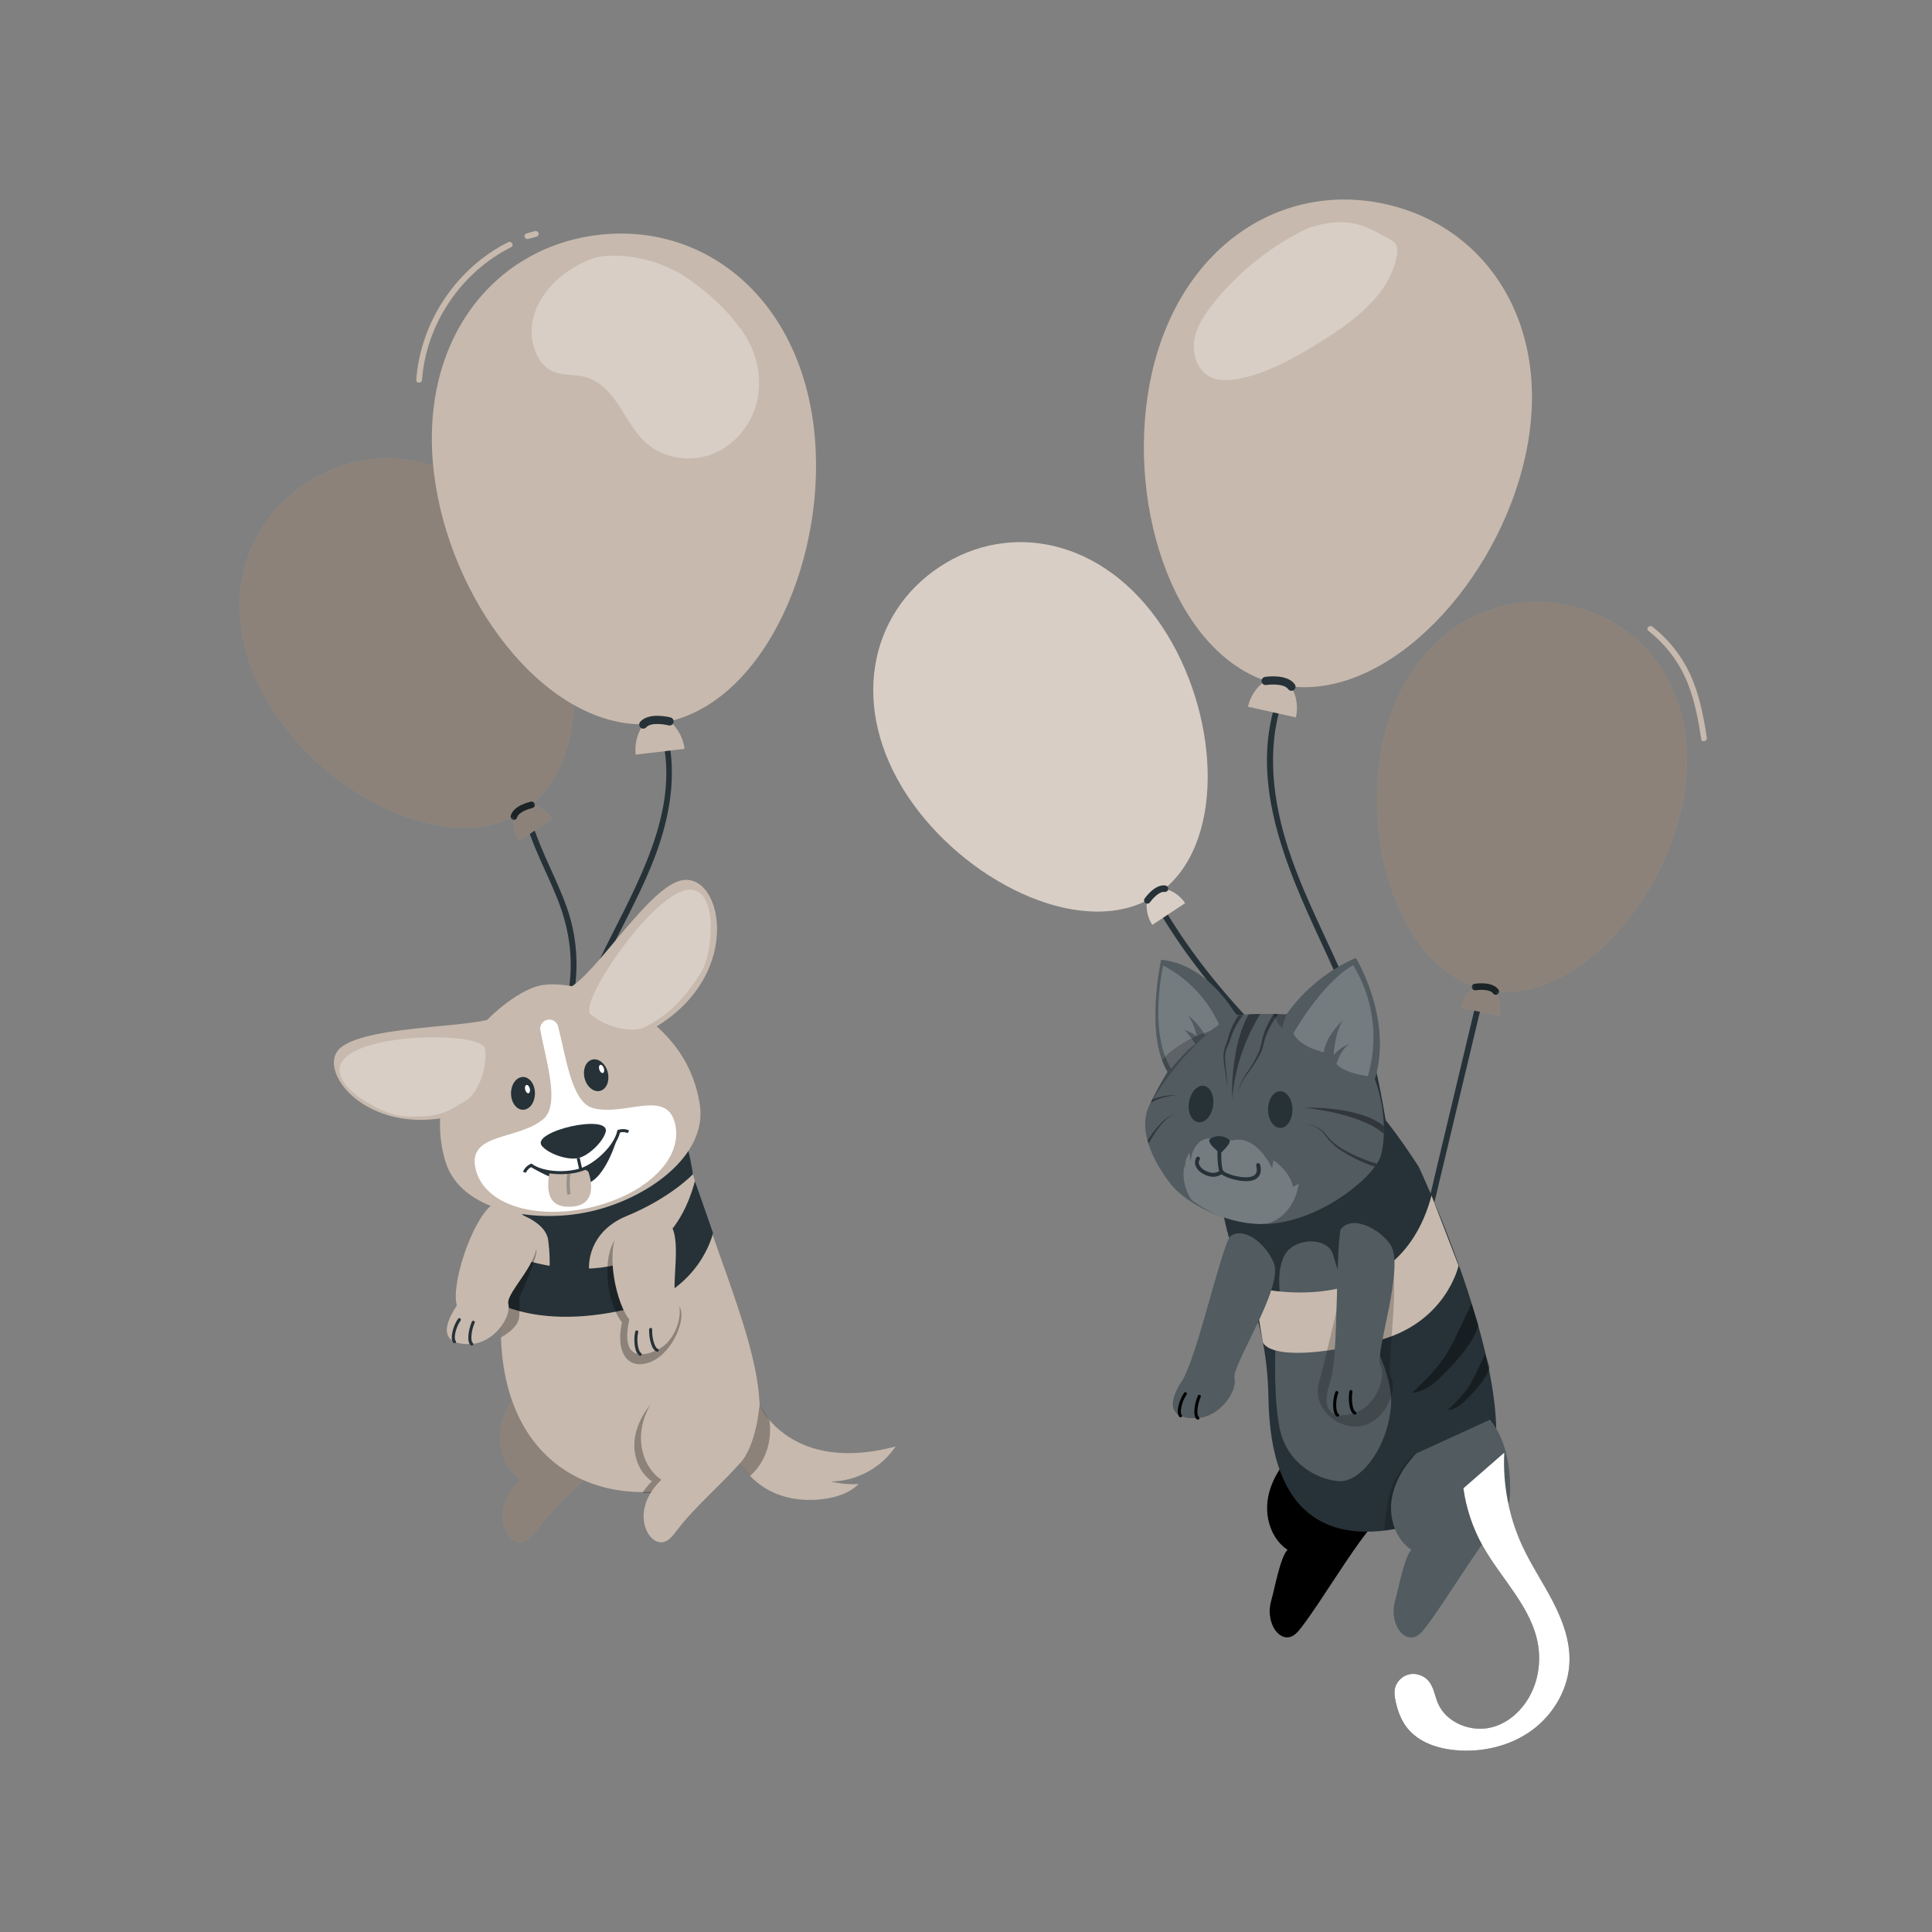 <svg xmlns="http://www.w3.org/2000/svg" viewBox="0 0 500 500"><rect x="0" y="0" width="500" height="500" fill="#808080" stroke="none"/><g id="freepik--Cat--inject-97"><g><g><g><path d="M295.811,228.288c6.648,13.142,15.567,24.986,25.531,35.786,5.031,5.453,10.332,10.653,15.785,15.682,5.64,5.201,11.531,10.191,16.49,16.074,5.433,6.447,9.72,14.238,10.211,22.801,.055,.96,1.555,.966,1.5,0-.891-15.553-12.72-26.836-23.537-36.65-11.226-10.184-22.032-20.895-31.195-33.009-5.103-6.746-9.67-13.892-13.49-21.443-.436-.862-1.73-.103-1.295,.757h0Z" style="fill:#263238;"></path><g><path d="M300.832,162.295c-15.107-22.857-39.471-27.613-57.686-15.57-18.215,12.043-23.375,36.32-8.329,59.179,14.472,21.873,43.617,36.499,62.039,27.122-.342,2.205,.147,4.459,1.37,6.325l8.477-5.619c-1.234-1.858-3.119-3.188-5.284-3.727,15.924-13.295,13.884-45.838-.587-67.711Z" style="fill:#C7B9AD;"></path><path d="M300.832,162.295c-15.107-22.857-39.471-27.613-57.686-15.57-18.215,12.043-23.375,36.32-8.329,59.179,14.472,21.873,43.617,36.499,62.039,27.122-.342,2.205,.147,4.459,1.37,6.325l8.477-5.619c-1.234-1.858-3.119-3.188-5.284-3.727,15.924-13.295,13.884-45.838-.587-67.711Z" style="fill:#fff; opacity:.3;"></path><path d="M296.944,233.868c-.183,.005-.362-.053-.508-.164-.38-.269-.47-.795-.201-1.176l.002-.003c.269-.37,2.712-3.745,5.356-3.368,.466,.067,.792,.494,.734,.961-.066,.461-.493,.781-.954,.715h-.007c-1.393-.197-3.213,1.911-3.751,2.672-.153,.221-.402,.356-.671,.363Z" style="fill:#263238;"></path></g></g><g><path d="M357.969,333.88c4.142-7.732,4.53-16.775,3.686-25.335-.545-5.533-1.694-10.972-2.656-16.441-.753-4.281-1.451-8.576-2.373-12.825-2.161-9.964-5.864-19.505-10.036-28.783-4.866-10.824-10.371-21.445-13.804-32.846-3.709-12.319-5.01-25.82-.25-38.044,.351-.9-1.099-1.29-1.446-.399-8.579,22.029,1.75,45.138,11.004,65.073,4.624,9.962,9.133,20.033,11.953,30.681,1.056,3.988,1.835,8.038,2.553,12.099,.916,5.179,1.93,10.348,2.771,15.539,1.628,10.045,2.265,21.26-2.698,30.524-.456,.851,.839,1.609,1.295,.757h0Z" style="fill:#263238;"></path><g><path d="M394.689,118.358c7.491-33.46-9.374-59.553-36.042-65.518-26.668-5.965-53.033,10.458-60.578,43.866-7.154,32.034,4.961,71.005,29.407,79.47-2.284,1.606-3.892,4.003-4.512,6.726l12.425,2.764c.603-2.726,.165-5.579-1.228-7.999,25.808,2.814,53.374-27.275,60.529-59.31Z" style="fill:#C7B9AD;"></path><path d="M326.793,176.985c-.163-.161-.266-.373-.292-.6-.088-.576,.309-1.114,.885-1.202h.005c.568-.079,5.729-.807,7.686,1.903,.344,.478,.242,1.143-.229,1.496-.473,.341-1.133,.234-1.473-.239l-.005-.007c-1.032-1.426-4.513-1.236-5.666-1.061-.332,.054-.67-.053-.91-.29Z" style="fill:#263238;"></path></g><g style="opacity:.3;"><path d="M361.136,63.088c-.362-.519-.922-.859-1.474-1.167-6.543-3.651-10.756-6.165-20.963-2.957-9.577,4.528-18.097,11.272-24.703,19.552-2.243,2.812-4.322,5.926-4.908,9.474-.586,3.549,.679,7.616,3.809,9.387,2.444,1.382,5.469,1.141,8.214,.55,7.718-1.661,14.695-5.697,21.37-9.913,8.43-5.324,17.319-12.077,19.007-21.904,.176-1.027,.243-2.169-.353-3.023Z" style="fill:#fff;"></path></g></g><g><g><path d="M385.658,238.16c.054,5.386-1.091,10.64-2.33,15.852-1.267,5.329-2.545,10.655-3.817,15.982-2.571,10.762-5.141,21.524-7.712,32.287-.67,2.805-1.287,5.628-2.034,8.413-.691,2.577-1.61,5.116-3.381,7.159-.63,.726,.427,1.792,1.061,1.061,3.101-3.577,3.922-8.37,4.989-12.836,1.334-5.583,2.667-11.167,4.001-16.75,2.629-11.005,5.257-22.01,7.886-33.015,1.425-5.967,2.9-11.978,2.838-18.154-.01-.965-1.51-.967-1.5,0h0Z" style="fill:#263238;"></path><g><g><path d="M435.209,208.961c5.869-26.762-7.697-47.552-29.027-52.226-21.33-4.674-42.339,8.541-48.251,35.262-5.605,25.621,4.212,56.718,23.774,63.398-1.82,1.291-3.096,3.212-3.582,5.39l9.938,2.165c.473-2.18,.113-4.459-1.009-6.387,20.631,2.158,42.553-21.98,48.158-47.601Z" style="fill:#C7B9AD;"></path><path d="M381.162,256.043c-.131-.128-.214-.297-.236-.479-.072-.46,.243-.892,.703-.964h.004c.453-.066,4.575-.665,6.148,1.494,.276,.381,.198,.912-.177,1.196-.377,.274-.904,.19-1.178-.186l-.004-.006c-.83-1.136-3.61-.972-4.531-.828-.265,.044-.536-.04-.728-.228Z" style="fill:#263238;"></path></g><path d="M435.209,208.961c5.869-26.762-7.697-47.552-29.027-52.226-21.33-4.674-42.339,8.541-48.251,35.262-5.605,25.621,4.212,56.718,23.774,63.398-1.82,1.291-3.096,3.212-3.582,5.39l9.938,2.165c.473-2.18,.113-4.459-1.009-6.387,20.631,2.158,42.553-21.98,48.158-47.601Z" style="opacity:.3;"></path></g></g><path d="M426.596,163.255c4.033,3.168,7.281,7.197,9.444,11.853,2.363,5.086,3.392,10.677,4.236,16.183,.146,.951,1.591,.547,1.446-.399-.865-5.651-1.963-11.324-4.387-16.542-2.209-4.755-5.56-8.921-9.679-12.157-.751-.59-1.82,.465-1.061,1.061h0Z" style="fill:#C7B9AD;"></path></g></g><path d="M332.574,287.548c0,.609-.275,1.102-.614,1.102s-.615-.494-.615-1.102,.275-1.102,.615-1.102,.614,.493,.614,1.102Z" style="fill:#fff;"></path><path d="M312.153,286.551c0,.609-.275,1.102-.614,1.102s-.614-.493-.614-1.102,.275-1.102,.614-1.102,.614,.494,.614,1.102Z" style="fill:#fff;"></path><g><g><path d="M358.715,384.551c-.104-6.079-1.386-12.396-5.191-17.139l-19.111,8.751c-3.279,3.432-5.872,7.717-6.42,12.432-.549,4.715,1.248,9.855,5.185,12.508-1.856,1.805-3.419,10.472-4.158,12.953-.738,2.481-.581,5.293,.769,7.501,.751,1.229,2.02,2.304,3.458,2.225,1.655-.091,2.818-1.597,3.817-2.919,5.238-6.931,12.202-18.867,17.733-25.567,1.414-1.714,2.757-3.555,3.398-5.682,.492-1.631,.549-3.36,.52-5.063Z" style="fill:#263238;"></path><path d="M358.719,384.556c-.102-6.079-1.382-12.397-5.185-17.141l-19.114,8.745c-3.28,3.431-5.874,7.715-6.424,12.43-.55,4.715,1.245,9.856,5.181,12.51-1.857,1.804-3.422,10.471-4.162,12.952-.739,2.481-.583,5.293,.767,7.502,.751,1.229,2.019,2.305,3.457,2.226,1.655-.091,2.818-1.596,3.818-2.918,5.24-6.929,12.209-18.863,17.741-25.562,1.415-1.713,2.758-3.554,3.4-5.681,.492-1.631,.55-3.36,.521-5.063Z" style="fill:#fff;"></path><path d="M358.719,384.556c-.102-6.079-1.382-12.397-5.185-17.141l-19.114,8.745c-3.28,3.431-5.874,7.715-6.424,12.43-.55,4.715,1.245,9.856,5.181,12.51-1.857,1.804-3.422,10.471-4.162,12.952-.739,2.481-.583,5.293,.767,7.502,.751,1.229,2.019,2.305,3.457,2.226,1.655-.091,2.818-1.596,3.818-2.918,5.24-6.929,12.209-18.863,17.741-25.562,1.415-1.713,2.758-3.554,3.4-5.681,.492-1.631,.55-3.36,.521-5.063Z"></path></g><path d="M401.861,414.44c-2.495-4.812-5.543-9.331-7.83-14.246-3.507-7.538-5.145-15.937-4.729-24.24l-10.568,9.213c.72,5.191,2.41,10.246,4.957,14.826,4.842,8.707,12.869,16.064,14.395,25.909,.487,3.141,.255,6.39-.673,9.43-1.639,5.373-5.754,10.178-11.175,11.652-5.421,1.474-11.937-1.064-14.12-6.24-.79-1.872-1.044-4.019-2.314-5.605-1.211-1.511-3.316-2.266-5.199-1.811-1.883,.455-3.427,2.123-3.678,4.043-.114,.869,.017,1.75,.188,2.609,.512,2.572,1.408,5.119,3.03,7.179,2.935,3.729,7.846,5.366,12.573,5.789,6.958,.622,14.202-1.075,19.825-5.219,5.623-4.144,9.46-10.813,9.641-17.796,.14-5.418-1.827-10.682-4.322-15.493Z" style="fill:#263238;"></path><path d="M367.141,301.936c-.147-.336,36.79,77.353,10.847,88.472-25.911,11.106-49.011,9.471-49.704-28.422-.473-25.873-9.877-31.956-12.385-52.316-.961-7.804,18.835-26.946,33.841-27.311,5.002-.122,17.402,19.577,17.402,19.577Z" style="fill:#263238;"></path><path d="M331.293,335.21s-1.264-8.059,2.015-11.557c3.279-3.497,10.546-3.168,11.705,1.093s4.074,11.667,4.074,11.667c0,0,11.792,16.531,10.903,27.46-.889,10.93-7.922,19.782-13.422,19.454s-13.725-4.481-15.514-14.208c-1.79-9.727-.806-25.794-.697-26.121,.109-.328,.936-7.788,.936-7.788Z" style="fill:#fff; isolation:isolate; opacity:.2;"></path><path d="M324.399,333.091s37.069,10.07,46.078-23.677l6.998,18.119s-3.24,15.2-21.583,19.593c-27.428,6.568-29.056,.262-29.056,.262l-2.437-14.297Z" style="fill:#C7B9AD;"></path><path d="M318.156,320.146c-3.074,6.834-8.225,30.089-12.014,36.871-4.631,6.867-2.867,10.199,3.41,9.994,6.277-.205,10.703-7.088,9.907-10.325-.796-3.237,12.657-23.315,10.239-29.718-1.835-4.851-7.911-9.996-11.542-6.822Z" style="fill:#263238;"></path><path d="M318.156,320.146c-3.074,6.834-8.225,30.089-12.014,36.871-4.631,6.867-2.867,10.199,3.41,9.994,6.277-.205,10.703-7.088,9.907-10.325-.796-3.237,12.657-23.315,10.239-29.718-1.835-4.851-7.911-9.996-11.542-6.822Z" style="fill:#fff; isolation:isolate; opacity:.2;"></path><path d="M310.001,367.412c-.084,0-.166-.024-.236-.071-1.181-.874-.614-4.158,.236-6.095,.065-.208,.286-.323,.494-.257,.207,.065,.323,.286,.257,.494-.009,.027-.02,.054-.034,.079-.929,2.142-1.063,4.725-.48,5.143,.174,.13,.209,.377,.079,.551-.074,.099-.191,.158-.315,.158Z"></path><path d="M305.512,366.806c-.114-.001-.222-.049-.299-.134-.929-1.047-.087-4.339,1.236-6.206,.126-.178,.373-.221,.551-.094,.178,.126,.221,.373,.094,.551-1.252,1.756-1.835,4.615-1.292,5.229,.152,.149,.155,.394,.006,.546l-.006,.006c-.078,.074-.184,.111-.291,.102Z"></path><path d="M349.679,321.355c-1.28,7.384-6.078,27.987-8.064,35.497-2.78,7.802,5.341,13.793,11.37,12.036,6.029-1.757,8.607-9.524,7.032-12.462-1.574-2.938,3.123-26.812-.809-32.413-2.982-4.243-6.801-6.634-9.529-2.658Z" style="isolation:isolate; opacity:.2;"></path><path d="M346.914,318.275c-1.28,7.384-.493,31.189-2.479,38.699-2.78,7.802-.243,10.591,5.786,8.834s8.607-9.524,7.032-12.462c-1.574-2.938,6.469-25.729,2.536-31.33-2.982-4.243-10.146-7.717-12.875-3.741Z" style="fill:#263238;"></path><path d="M346.914,318.275c-1.28,7.384-.493,31.189-2.479,38.699-2.78,7.802-.243,10.591,5.786,8.834s8.607-9.524,7.032-12.462c-1.574-2.938,6.469-25.729,2.536-31.33-2.982-4.243-10.146-7.717-12.875-3.741Z" style="fill:#fff; isolation:isolate; opacity:.2;"></path><path d="M350.754,366.085c-.081,.022-.167,.018-.246-.01-1.361-.553-1.628-3.875-1.285-5.963,.012-.217,.197-.384,.414-.372,.217,.012,.384,.197,.372,.414-.002,.029-.006,.057-.014,.085-.368,2.306,.144,4.841,.812,5.101,.201,.083,.296,.314,.213,.514-.047,.114-.146,.2-.266,.231Z"></path><path d="M346.255,366.613c-.111,.027-.228,.007-.323-.055-1.16-.784-1.162-4.182-.344-6.318,.078-.204,.306-.306,.511-.228,.204,.078,.306,.306,.228,.51-.777,2.012-.631,4.926,.048,5.386,.184,.107,.248,.343,.141,.527l-.004,.007c-.057,.091-.151,.154-.257,.172Z"></path><g style="isolation:isolate; opacity:.2;"><path d="M389.279,390.354c.492-1.631,.549-3.36,.52-5.063-.104-6.079-1.386-12.396-5.191-17.139l-19.111,8.751c-3.279,3.433-5.872,7.717-6.42,12.432,0,0-.983,6.751-.794,6.729,.189-.022,30.997-5.71,30.997-5.71Z"></path></g><path d="M390.809,384.551c-.104-6.079-1.386-12.396-5.191-17.139l-19.111,8.751c-3.279,3.432-5.872,7.717-6.42,12.432-.549,4.715,1.248,9.855,5.185,12.508-1.856,1.805-3.419,10.472-4.158,12.953-.738,2.481-.581,5.293,.769,7.501,.751,1.229,2.02,2.304,3.458,2.225,1.655-.091,2.818-1.597,3.817-2.919,5.238-6.931,12.202-18.867,17.733-25.567,1.414-1.714,2.757-3.555,3.398-5.682,.492-1.631,.549-3.36,.52-5.063Z" style="fill:#263238;"></path><g style="isolation:isolate; opacity:.2;"><path d="M390.809,384.551c-.104-6.079-1.386-12.396-5.191-17.139l-19.111,8.751c-3.279,3.432-5.872,7.717-6.42,12.432-.549,4.715,1.248,9.855,5.185,12.508-1.856,1.805-3.419,10.472-4.158,12.953-.738,2.481-.581,5.293,.769,7.501,.751,1.229,2.02,2.304,3.458,2.225,1.655-.091,2.818-1.597,3.817-2.919,5.238-6.931,12.202-18.867,17.733-25.567,1.414-1.714,2.757-3.555,3.398-5.682,.492-1.631,.549-3.36,.52-5.063Z" style="fill:#fff;"></path></g><path d="M355.815,279.28c4.699-15.617-4.931-31.363-4.931-31.363-7.187,3.161-13.385,8.207-17.938,14.603-4.337-.191-8.68-.132-13.01,.177-2.396-4.022-8.948-13.192-19.409-14.309,0,0-4.337,19.204,1.65,29.013-1.809,2.902-3.437,5.913-4.874,9.015-3.037,6.798,2.072,15.438,5.794,20.131s13.754,10.123,23.223,10.252c13.825,.177,28.115-11.088,30.746-16.936,1.352-3.084,1.925-12.126-1.251-20.583Z" style="fill:#263238;"></path><path d="M328.356,316.569c-.684,.064-1.369,.128-2.053,.192-6.499-.089-12.796-2.278-17.949-6.239-1.752-2.604-2.428-5.785-1.887-8.877l.386,1.058c-.368-1.525,.014-3.133,1.027-4.33l.215,2.299s.543-7.411,6.67-5.836l4.222,.295c6.37-1.535,10.211,7.211,10.211,7.211l.379-2.068s4.287,2.79,5.05,6.9l1.47-.854s-.688,7.815-7.742,10.248Z" style="fill:#fff; isolation:isolate; opacity:.2;"></path><path d="M355.815,279.28c4.699-15.617-4.931-31.363-4.931-31.363-7.187,3.161-13.385,8.207-17.938,14.603-4.337-.191-8.68-.132-13.01,.177-2.396-4.022-8.948-13.192-19.409-14.309,0,0-4.337,19.204,1.65,29.013-1.809,2.902-3.437,5.913-4.874,9.015-3.037,6.798,2.072,15.438,5.794,20.131s13.754,10.123,23.223,10.252c13.825,.177,28.115-11.088,30.746-16.936,1.352-3.084,1.925-12.126-1.251-20.583Z" style="fill:#fff; isolation:isolate; opacity:.2;"></path><path d="M334.481,287.148c.009,2.604-1.391,4.755-3.123,4.761-1.732,.006-3.167-2.1-3.178-4.718-.011-2.617,1.378-4.754,3.122-4.774,1.744-.02,3.168,2.113,3.179,4.731Z" style="fill:#263238;"></path><path d="M313.947,286.16c-.378,2.641-2.08,4.494-3.808,4.265-1.728-.229-2.845-2.56-2.424-5.153,.421-2.593,2.093-4.495,3.808-4.265,1.715,.23,2.806,2.564,2.424,5.153Z" style="fill:#263238;"></path><path d="M313.033,294.842c1.514-1.149,3.622-1.098,5.079,.123,.947,.654-2.275,3.522-2.275,3.522,0,0-3.464-2.489-2.804-3.645Z" style="fill:#263238;"></path><path d="M323.255,305.648c-2.841,.266-6.867-1.128-7.507-2.124-.84-1.315-.662-6.373-.691-7.374,.02-.282,.257-.499,.54-.493,.285,.014,.506,.255,.494,.54-.094,2.197-.053,5.971,.452,6.771,.505,.799,5.438,2.422,7.737,1.386,.337-.162,1.373-.637,.83-2.683-.073-.277,.093-.561,.37-.634h0c.277-.073,.561,.092,.634,.37h0c.668,2.543-.633,3.538-1.458,3.902-.446,.188-.919,.302-1.401,.34Z" style="fill:#263238;"></path><path d="M314.397,304.537c-1.069,.064-2.132-.206-3.042-.77-.994-.477-1.74-1.355-2.05-2.413-.131-.636-.006-1.299,.348-1.843,.182-.216,.504-.246,.723-.068,.209,.186,.239,.502,.068,.723-.201,.304-.266,.679-.177,1.033,.269,.75,.828,1.36,1.552,1.691,2.492,1.434,3.91,.024,3.909,.012,.2-.206,.529-.21,.735-.01,.206,.2,.21,.529,.01,.735h0c-.582,.511-1.307,.829-2.077,.911Z" style="fill:#263238;"></path><path d="M358.129,293.419c-2.217-1.968-7.662-5.17-20.42-6.75,0,0,14.117-.463,20.43,4.769,.012,.689,.01,1.354-.01,1.981Z" style="isolation:isolate; opacity:.4;"></path><path d="M318.859,284.448c.03,.323-.588-13.506,4.328-21.939,.917-.086,1.83-.067,2.727-.086l.232-.022c-4.111,6.682-6.606,14.231-7.288,22.047Z" style="isolation:isolate; opacity:.4;"></path><path d="M334.746,267.419s7.088-12.779,15.436-17.665c5.293,8.611,6.68,19.065,3.814,28.758,0,0-6.087-.732-8.111-3.148,0,0,1.017-3.743,3.414-5.27-1.62,.642-3.057,1.672-4.187,2.998,0,0,.371-6.053,2.46-9.063,0,0-4.252,3.694-5.008,8.285-.074,.046-6.377-1.461-7.819-4.895Z" style="fill:#fff; isolation:isolate; opacity:.2;"></path><path d="M332.945,262.52c-.469,1.163-.844,2.361-1.123,3.583-1.044-1.009-1.775-2.297-2.106-3.711,1.191,.058,2.288,.085,3.23,.127Z" style="isolation:isolate; opacity:.2;"></path><path d="M303.09,276.585s3.946-4.877,6.267-6.384c0,0-2.239-3.464-3.072-3.725,1.255,.336,2.428,.927,3.445,1.736,0,0-.75-3.838-2.505-5.601,1.861,1.424,3.425,3.198,4.606,5.222l3.655-2.7c-2.982-6.555-8.071-11.925-14.456-15.255,0,0-3.926,17.186,2.059,26.708Z" style="fill:#fff; isolation:isolate; opacity:.2;"></path><path d="M297.325,286.387c1.429-3.093,3.049-6.095,4.851-8.987-.588-.96-1.072-1.98-1.444-3.043,4.708-5.365,12.625-7.631,12.625-7.631-6.441,5.577-11.865,12.23-16.031,19.661Z" style="isolation:isolate; opacity:.2;"></path><path d="M330.765,262.464c-.819,1.097-1.546,2.258-2.176,3.474-.498,.936-.908,1.916-1.224,2.928-.312,.98-.453,2.114-.891,3.145-.926,1.96-2.063,3.814-3.39,5.528-1.335,1.65-2.309,3.56-2.861,5.609,.466-2.083,1.366-4.045,2.639-5.758,1.246-1.75,2.297-3.631,3.135-5.609,.3-1.026,.546-2.066,.737-3.117,.283-1.066,.661-2.104,1.129-3.102,.518-1.088,1.102-2.143,1.749-3.16l.129-.012,1.023,.073Z" style="isolation:isolate; opacity:.4;"></path><path d="M317.209,276.148c.273,1.964,.359,3.949,.256,5.929-.003-1.976-.187-3.947-.552-5.889-.164-.986-.257-1.983-.279-2.983,.047-1.017,.275-2.018,.674-2.955,.348-.922,.643-1.863,.882-2.818,.32-.938,.718-1.847,1.191-2.717,.355-.659,.718-1.37,1.122-1.929l1.175-.11c-.565,.782-1.09,1.574-1.584,2.415-.495,.829-.915,1.701-1.254,2.606-.293,.9-.629,1.909-1.04,2.807-.437,.86-.704,1.796-.784,2.757,.007,.965,.071,1.929,.192,2.887Z" style="isolation:isolate; opacity:.4;"></path><path d="M356.338,301.142c-.159,.249-.343,.514-.551,.794-2.84-.938-5.558-2.215-8.094-3.801-1.839-1.072-3.431-2.521-4.671-4.252-1.174-1.75-3.125-2.821-5.232-2.871,2.154-.03,4.19,.983,5.465,2.719,1.278,1.635,2.892,2.976,4.732,3.934,2.633,1.491,5.437,2.658,8.35,3.477Z" style="isolation:isolate; opacity:.4;"></path><path d="M304.802,283.459c-1.198,.04-2.388,.217-3.546,.528-1.148,.309-2.256,.749-3.303,1.312l-.103,.01c.107-.245,.228-.49,.36-.75,.963-.386,1.96-.68,2.979-.878,1.192-.21,2.405-.284,3.614-.221Z" style="isolation:isolate; opacity:.4;"></path><path d="M304.166,288.352c-1.312,.479-2.475,1.293-3.374,2.361-.91,1.052-1.724,2.183-2.432,3.38-.399,.611-.77,1.232-1.13,1.838-.09-.265-.181-.543-.247-.824l.931-1.325c.803-1.161,1.703-2.252,2.691-3.261,.98-1.019,2.207-1.766,3.562-2.171Z" style="isolation:isolate; opacity:.4;"></path><polygon points="383.691 399.993 390.289 389.614 386.302 404.203 383.691 399.993" style="isolation:isolate; opacity:.2;"></polygon><g style="isolation:isolate; opacity:.4;"><path d="M380.798,337.386c-.976,2.079-1.952,4.158-2.928,6.238-1.185,2.523-2.375,5.057-3.914,7.382-2.349,3.549-5.451,6.525-8.525,9.468,3.704-.279,6.613-3.158,9.163-5.86,3.263-3.457,6.629-7.086,8.013-11.634l-1.809-5.594Z"></path></g><g style="isolation:isolate; opacity:.4;"><path d="M384.369,350.346c-.617,1.315-1.234,2.63-1.852,3.944-.749,1.596-1.502,3.198-2.475,4.668-1.485,2.244-3.446,4.126-5.39,5.987,2.342-.176,4.181-1.997,5.794-3.705,2.063-2.186,4.192-4.481,5.067-7.356l-1.144-3.537Z"></path></g><path d="M375.355,444.842c-1.401-1.069-2.54-2.448-3.237-4.098-.79-1.872-1.044-4.019-2.314-5.605-1.211-1.511-3.316-2.266-5.199-1.811-1.883,.455-3.427,2.123-3.679,4.043-.114,.869,.017,1.75,.188,2.609,.511,2.571,1.408,5.119,3.03,7.179,1.054,1.339,2.365,2.404,3.829,3.245,2.003-1.541,5.057-3.819,7.382-5.562Z" style="isolation:isolate; opacity:.4;"></path><path d="M401.861,414.44c-2.495-4.812-5.543-9.331-7.83-14.246-3.507-7.538-5.145-15.937-4.729-24.24l-10.568,9.213c.72,5.191,2.41,10.246,4.957,14.826,4.842,8.707,12.869,16.064,14.395,25.909,.487,3.141,.255,6.39-.673,9.43-1.639,5.373-5.754,10.178-11.175,11.652-5.421,1.474-11.937-1.064-14.12-6.24-.79-1.872-1.044-4.019-2.314-5.605-1.211-1.511-3.316-2.266-5.199-1.811-1.883,.455-3.427,2.123-3.678,4.043-.114,.869,.017,1.75,.188,2.609,.512,2.572,1.408,5.119,3.03,7.179,2.935,3.729,7.846,5.366,12.573,5.789,6.958,.622,14.202-1.075,19.825-5.219,5.623-4.144,9.46-10.813,9.641-17.796,.14-5.418-1.827-10.682-4.322-15.493Z" style="fill:#fff;"></path></g></g></g><g id="freepik--Dog--inject-97"><g><g><path d="M136.413,213.766c2.068,6.564,5.37,12.62,7.899,19.001,2.688,6.783,3.887,13.705,3.196,20.996-.702,7.399-2.941,14.57-5.293,21.585-2.118,6.318-4.479,12.524-4.22,19.3,.272,7.13,3.079,13.845,5.684,20.383,.353,.886,1.804,.5,1.446-.399-2.368-5.946-4.98-12.065-5.538-18.509-.601-6.936,1.669-13.235,3.847-19.699,2.314-6.866,4.496-13.828,5.395-21.042,.874-7.008,.202-13.906-2.151-20.568-2.578-7.299-6.489-14.053-8.818-21.448-.289-.918-1.738-.526-1.446,.399h0Z" style="fill:#263238;"></path><g><g><path d="M70.936,184.283c-15.145-22.831-10.011-47.119,8.187-59.187,18.198-12.068,42.564-7.34,57.735,15.436,14.487,21.863,16.575,54.405,.75,67.704,2.163,.546,4.048,1.876,5.288,3.731l-8.483,5.611c-1.229-1.862-1.717-4.116-1.368-6.32-18.456,9.47-47.621-5.113-62.108-26.975Z" style="fill:#C7B9AD;"></path><path d="M138.347,208.646c.076-.167,.092-.354,.047-.532-.099-.455-.549-.744-1.004-.644h-.004c-.446,.104-4.506,1.035-5.192,3.617-.12,.455,.145,.922,.598,1.051,.45,.119,.912-.149,1.031-.6l.002-.007c.363-1.359,3.015-2.211,3.925-2.41,.263-.055,.485-.231,.597-.476Z" style="fill:#263238;"></path></g><path d="M70.936,184.283c-15.145-22.831-10.011-47.119,8.187-59.187,18.198-12.068,42.564-7.34,57.735,15.436,14.487,21.863,16.575,54.405,.75,67.704,2.163,.546,4.048,1.876,5.288,3.731l-8.483,5.611c-1.229-1.862-1.717-4.116-1.368-6.32-18.456,9.47-47.621-5.113-62.108-26.975Z" style="opacity:.3;"></path></g></g><g><path d="M146.059,313.298c-3.37-6.893-3.032-14.96-1.814-22.341,.736-4.46,1.842-8.86,2.778-13.282,.708-3.348,1.41-6.701,2.315-10.003,2.324-8.48,6.019-16.494,9.966-24.324,4.275-8.48,8.842-16.909,11.7-26.004,3.079-9.802,4.203-20.538,.776-30.404-.315-.906-1.764-.517-1.446,.399,6.63,19.086-3.706,38.192-12.116,54.838-3.935,7.789-7.66,15.753-10.066,24.165-.947,3.311-1.674,6.678-2.388,10.046-.937,4.423-2.029,8.827-2.814,13.28-1.424,8.079-1.886,16.822,1.813,24.388,.424,.867,1.718,.108,1.295-.757h0Z" style="fill:#263238;"></path><g><g><path d="M112.303,122.356c-4.08-34.045,15.327-58.305,42.461-61.552,27.134-3.247,51.709,15.75,55.849,49.748,3.89,32.592-12.092,70.143-37.266,76.102,2.111,1.828,3.469,4.375,3.811,7.146l-12.64,1.498c-.326-2.773,.398-5.568,2.028-7.834-25.96,.198-50.353-32.516-54.243-65.108Z" style="fill:#C7B9AD;"></path><path d="M173.945,187.528c.178-.144,.302-.344,.351-.568,.145-.565-.195-1.14-.759-1.285h-.005c-.557-.137-5.619-1.381-7.838,1.119-.39,.441-.356,1.113,.077,1.511,.436,.387,1.103,.346,1.49-.09l.006-.006c1.171-1.314,4.615-.775,5.744-.484,.325,.087,.672,.014,.935-.197Z" style="fill:#263238;"></path></g><g style="opacity:.3;"><path d="M137.94,88.944c-2-8.312,4.348-18.215,16.099-22.273,4.982-1.25,12.273-.106,17.043,1.799,4.77,1.905,6.356,3.07,10.427,6.201,4.128,3.175,8.901,8.092,11.595,12.55,3.12,5.164,4.218,11.592,2.622,17.41-1.596,5.818-5.97,10.888-11.629,12.98-5.658,2.093-12.465,.996-16.952-3.036-2.893-2.6-4.703-6.155-6.831-9.411-2.128-3.256-4.858-6.435-8.593-7.521-3.029-.881-6.462-.298-9.233-1.806-2.491-1.356-3.884-4.136-4.548-6.893Z" style="fill:#fff;"></path></g></g><path d="M109.222,98.317c1.066-14.48,10.099-27.86,23.067-34.351,.863-.432,.105-1.726-.757-1.295-13.456,6.735-22.707,20.656-23.81,35.646-.071,.963,1.429,.959,1.5,0h0Z" style="fill:#C7B9AD;"></path><path d="M136.686,61.846c.726-.197,1.451-.393,2.177-.59,.379-.103,.648-.538,.524-.923-.126-.388-.517-.634-.923-.524-.726,.197-1.451,.393-2.177,.59-.379,.103-.648,.538-.524,.923,.126,.388,.517,.634,.923,.524h0Z" style="fill:#C7B9AD;"></path></g><g><path d="M160.243,366.414c-.104-6.079-1.386-12.396-5.191-17.139l-19.111,8.751c-3.279,3.433-5.872,7.717-6.42,12.432-.549,4.715,1.248,9.855,5.185,12.508-1.856,1.804-3.419,3.978-4.158,6.46-.738,2.481-.581,5.293,.769,7.501,.751,1.229,2.02,2.304,3.458,2.225,1.655-.091,2.818-1.597,3.817-2.919,5.238-6.931,12.202-12.374,17.733-19.074,1.414-1.714,2.757-3.555,3.398-5.682,.492-1.631,.549-3.36,.52-5.063Z" style="fill:#C7B9AD;"></path><g style="opacity:.3;"><path d="M160.243,366.414c-.104-6.079-1.386-12.396-5.191-17.139l-19.111,8.751c-3.279,3.433-5.872,7.717-6.42,12.432-.549,4.715,1.248,9.855,5.185,12.508-1.856,1.804-3.419,3.978-4.158,6.46-.738,2.481-.581,5.293,.769,7.501,.751,1.229,2.02,2.304,3.458,2.225,1.655-.091,2.818-1.597,3.817-2.919,5.238-6.931,12.202-12.374,17.733-19.074,1.414-1.714,2.757-3.555,3.398-5.682,.492-1.631,.549-3.36,.52-5.063Z"></path></g><path d="M195.248,360.245c1.857,7.024,8.08,12.35,15.022,14.494,6.942,2.144,14.486,1.476,21.507-.395-3.654,5.527-10.173,9.041-16.799,9.056,2.366,.575,4.816,.803,7.248,.675-2.91,2.809-7.121,3.832-11.158,4.066-12.678,.735-22.936-7.526-22.936-23.296" style="fill:#C7B9AD;"></path><path d="M176.444,291.259c5.229,33.203,35.77,79.73,9.805,90.709s-55.942,.95-56.634-36.943c-.473-25.873-1.1-34.258-5.455-43.795s52.285-9.97,52.285-9.97Z" style="fill:#C7B9AD;"></path><path d="M152.98,330.596c-.916-.507-2.121-11.247,9.194-15.892,11.315-4.645,17.157-10.82,17.157-10.82,0,0-1.151-7.644-1.912-7.391-.761,.254-49.921,12.338-50.886,12.761-.965,.423,.462,2.819,.462,2.819,0,0,14.004,2.172,14.878,8.887s0,9.635,0,9.635h11.107Z" style="fill:#263238;"></path><path d="M139.722,255.072c-8.663,1.756-31.738,20.964-24.453,45.488,3.812,12.853,22.839,16.231,37.432,12.994,14.593-3.237,30.399-14.341,28.422-27.603-3.772-25.304-32.793-32.959-41.401-30.879Z" style="fill:#C7B9AD;"></path><path d="M153.464,286.778c-5.615-1.504-7.001-13.443-9.08-21.35-.442-1.228-1.796-1.864-3.023-1.422-1.012,.365-1.65,1.367-1.552,2.438,1.465,8.041,5.253,19.444,.788,23.185-6.552,5.513-19.688,3.442-17.515,12.845,2.174,9.403,15.467,13.176,29.352,10.104,13.884-3.072,24.335-12.12,22.319-21.563s-12.986-2.04-21.287-4.237Z" style="fill:#fff;"></path><path d="M129.09,262.695c-3.237,3.465-33.384,2.276-40.881,8.395-7.497,6.119,9.183,26.713,36.117,15.381,9.017-12.845,4.765-23.776,4.765-23.776Z" style="fill:#C7B9AD;"></path><path d="M125.522,271.39c-.693-4.237-29.706-4.284-36.298,2.449-5.962,6.096,9.387,14.822,15.491,15.089,9.679,.417,11.238-1.528,15.404-3.78,4.166-2.252,6.056-9.813,5.403-13.758Z" style="fill:#fff; isolation:isolate; opacity:.3;"></path><path d="M138.373,282.061c.364,2.29-.695,4.552-2.365,5.051-1.67,.499-3.319-.953-3.683-3.243-.363-2.285,.69-4.542,2.354-5.048,1.664-.512,3.315,.923,3.688,3.204l.006,.035Z" style="fill:#263238;"></path><path d="M145.486,256.222c6.3,0,21.106-25.595,30.407-28.265,11.403-3.284,17.68,26.776-10.112,39.92-15.144-4.182-20.295-11.656-20.295-11.656Z" style="fill:#C7B9AD;"></path><path d="M152.818,262.451c-3.15-2.945,15.522-30.415,24.784-32.116,8.387-1.575,7.088,16.05,3.875,21.264-5.056,8.261-10.033,11.813-14.231,14.042-4.198,2.229-11.514-.441-14.428-3.19Z" style="fill:#fff; isolation:isolate; opacity:.3;"></path><path d="M151.571,279.872c.898,2.097,2.842,3.08,4.343,2.197,1.501-.884,1.99-3.299,1.093-5.396-.895-2.092-2.833-3.076-4.334-2.202-1.504,.876-2,3.289-1.107,5.389l.006,.013Z" style="fill:#263238;"></path><path d="M147.802,291.504c-4.127,.914-9.387,3.095-7.442,5.198,1.945,2.103,6.71,3.583,9.269,3.016,2.559-.567,6.245-3.938,7.088-6.655,.843-2.717-4.788-2.496-8.915-1.559Z" style="fill:#263238;"></path><rect x="149.583" y="299.657" width=".788" height="3.134" transform="translate(-61.687 39.638) rotate(-12.51)" style="fill:#263238;"></rect><path d="M137.712,302.134c3.189,2.153,11.038,5.515,14.817,3.929,3.779-1.586,6.898-9.535,7.6-13.319-2.95,10.127-14.282,13.5-22.418,9.39Z" style="fill:#263238;"></path><path d="M143.345,303.219c-.609-.146-1.017-.162-1.164,.447-.007,.03-.013,.061-.018,.092-.701,4.064-.638,9.167,6.166,8.49,5.812-.583,4.835-6.111,4.064-8.663-.175-.604-.803-.955-1.41-.788-1.134,.273-2.299,.395-3.465,.362-1.331,.044-2.868,.324-4.173,.06Z" style="fill:#C7B9AD;"></path><path d="M146.904,309.255c-.409-.969-.315-4.725,0-6.174l.788,.157c-.307,1.575-.323,5.009,0,5.71l-.788,.307Z" style="fill:#263238; isolation:isolate; opacity:.3;"></path><path d="M148.168,303.653c-3.619,.56-8.1,.129-10.702-1.596-.611,.312-1.095,.826-1.369,1.455l-.748-.251c.369-.908,1.076-1.638,1.972-2.034l.207-.104,.189,.138c3.107,2.213,9.448,2.3,13.041,.899,3.593-1.4,8.202-5.755,8.987-9.495l.045-.222,.233-.036c.919-.31,1.922-.257,2.804,.148l-.38,.688c-.625-.275-1.325-.327-1.983-.147-.987,3.922-5.708,8.382-9.414,9.824-.932,.348-1.898,.593-2.883,.733Z" style="fill:#263238;"></path><path d="M134.098,325.503s36.745,13.917,45.754-19.83l4.678,13.419s-3.24,15.2-21.583,19.593c-27.428,6.568-39.027-4.392-39.027-4.392l10.177-8.79Z" style="fill:#263238;"></path><path d="M129.643,346.1s4.501-2.23,4.72-5.318c.219-3.088,0-4.769,0-4.769,0,0,5.161-11.43,4.431-12.785-.164-.305-9.223,12.473-9.37,12.912s.219,9.961,.219,9.961Z" style="opacity:.3;"></path><path d="M126.995,312.074c-5.174,4.513-10.34,20.72-8.749,25.776-4.631,6.867-2.867,10.199,3.41,9.994,6.277-.205,10.703-7.088,9.907-10.325-.795-3.237,9.45-11.561,7.033-17.964-1.835-4.851-7.97-10.655-11.6-7.482Z" style="fill:#C7B9AD;"></path><path d="M122.104,348.246c-.084,0-.166-.024-.236-.071-1.181-.874-.614-4.158,.236-6.096,.065-.207,.286-.323,.494-.257,.207,.065,.323,.286,.257,.494-.009,.027-.02,.054-.035,.079-.929,2.142-1.063,4.725-.48,5.143,.174,.131,.209,.377,.079,.551-.074,.099-.191,.157-.315,.157Z" style="fill:#263238;"></path><path d="M117.615,347.639c-.114-.001-.223-.05-.299-.134-.929-1.047-.087-4.339,1.236-6.206,.126-.178,.373-.221,.551-.095s.221,.373,.094,.551c-1.252,1.756-1.835,4.615-1.292,5.229,.152,.149,.155,.394,.006,.546l-.006,.005c-.078,.074-.184,.111-.291,.102Z" style="fill:#263238;"></path><path d="M158.748,321.484c-3.15,6.088-1.097,16.606,2.218,20.756-1.819,8.08,1.806,12.627,7.587,10.154,5.78-2.473,9.186-11.515,7.265-14.24-1.922-2.725-3.132-16.057-7.503-18.852-4.371-2.796-7.33-2.095-9.567,2.181Z" style="opacity:.3;"></path><path d="M159.872,318.665c-3.15,6.088-.323,18.688,2.993,22.839-1.819,8.08,1.032,10.545,6.812,8.072,5.78-2.473,7.395-10.49,5.473-13.215-1.922-2.725,1.961-17.247-2.41-20.043-4.371-2.796-10.632-1.93-12.868,2.347Z" style="fill:#C7B9AD;"></path><path d="M170.095,349.805h-.102c-1.418-.386-2.079-3.654-2-5.765,.023-.21,.198-.372,.41-.378,.217,.008,.386,.192,.378,.409h0c-.087,2.363,.724,4.789,1.418,4.978,.206,.053,.331,.263,.279,.469l-.003,.011c-.052,.165-.205,.277-.378,.276Z" style="fill:#263238;"></path><path d="M165.692,350.868c-.063,0-.126-.016-.181-.047-1.252-.638-1.662-4.016-1.103-6.229,.05-.207,.258-.335,.465-.285l.007,.002c.21,.051,.341,.262,.291,.472-.528,2.095,0,4.969,.693,5.34,.196,.095,.278,.33,.183,.526-.066,.136-.204,.223-.356,.222h0Z" style="fill:#263238;"></path><g style="opacity:.3;"><path d="M190.756,369.073c-.09-5.246-1.196-10.697-4.479-14.789l-16.491,7.551c-2.829,2.962-5.066,6.659-5.54,10.727-.473,4.069,1.077,8.504,4.474,10.793-.926,.9-1.766,1.906-2.435,3.008h9.332l11.757-8.019c1.221-1.479,2.379-3.067,2.933-4.903,.424-1.407,.474-2.899,.448-4.369Z"></path></g><path d="M196.697,366.414c-.104-6.079-1.386-12.396-5.191-17.139l-19.111,8.751c-3.279,3.433-5.872,7.717-6.42,12.432-.549,4.715,1.248,9.855,5.185,12.508-1.856,1.804-3.419,3.978-4.158,6.46-.738,2.481-.581,5.293,.769,7.501,.751,1.229,2.02,2.304,3.458,2.225,1.655-.091,2.818-1.597,3.817-2.919,5.238-6.931,12.202-12.374,17.733-19.074,1.414-1.714,2.757-3.555,3.398-5.682,.492-1.631,.549-3.36,.52-5.063Z" style="fill:#C7B9AD;"></path><path d="M191.595,378.597s3.823-3.572,4.971-14.911l2.546,3.812s1.688,8.481-4.983,14.466c-1.065-.978-1.876-2.123-2.534-3.368Z" style="opacity:.3;"></path><path d="M156.271,276.441c.193,.577,.088,1.133-.234,1.24-.322,.107-.739-.273-.932-.851-.193-.577-.088-1.133,.234-1.24,.322-.108,.739,.273,.932,.851Z" style="fill:#fff;"></path><path d="M137.11,281.711c.146,.591-.003,1.136-.333,1.217-.329,.081-.715-.332-.861-.923-.146-.591,.003-1.136,.333-1.217,.329-.081,.715,.332,.861,.923Z" style="fill:#fff;"></path></g></g></g></svg>
